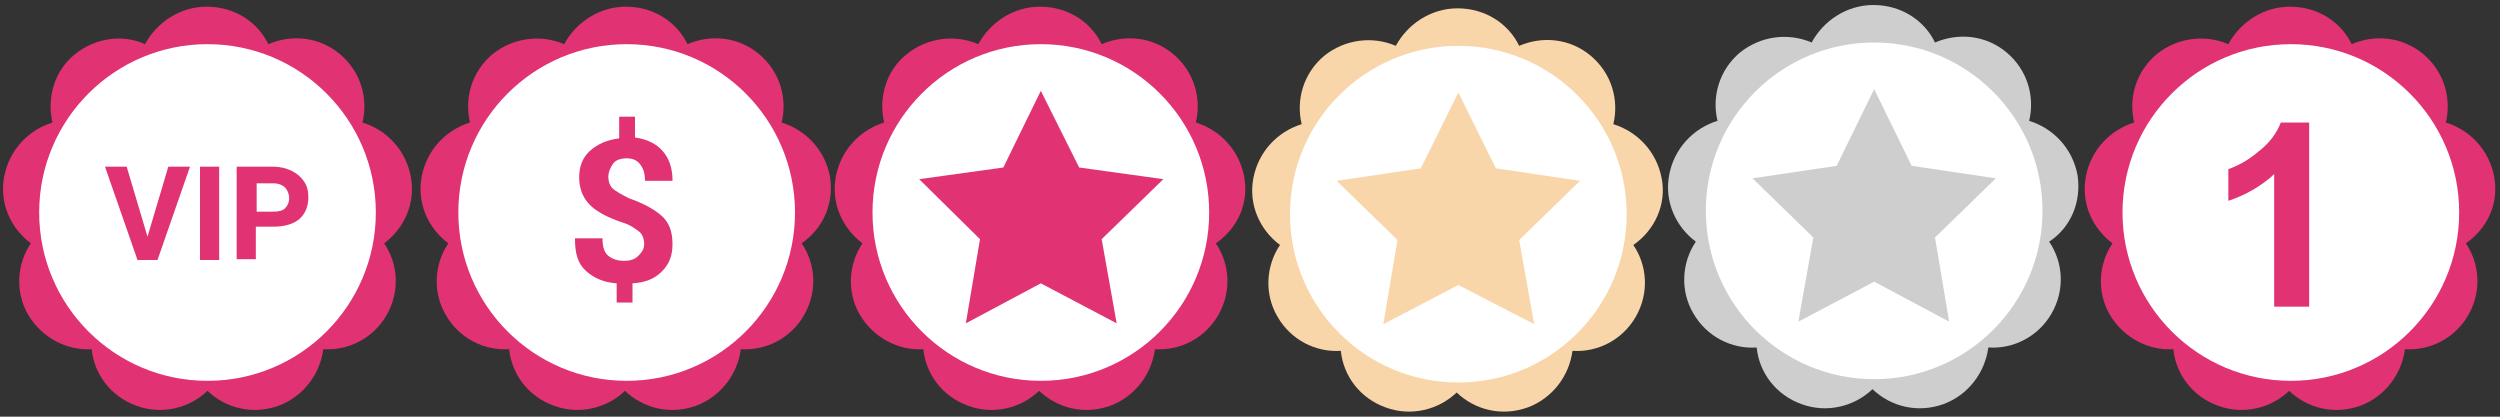<?xml version="1.0" encoding="utf-8"?>
<!-- Generator: Adobe Illustrator 21.1.0, SVG Export Plug-In . SVG Version: 6.00 Build 0)  -->
<svg version="1.1" xmlns="http://www.w3.org/2000/svg" xmlns:xlink="http://www.w3.org/1999/xlink" x="0px" y="0px" width="300px"
	 height="50px" viewBox="0 0 300 50" style="enable-background:new 0 0 300 50;" xml:space="preserve">
<rect x="0" y="0" width="300" height="50" fill="#333333" stroke="none"/>
<style type="text/css">
	.st0{fill:#E13274;}
	.st1{fill:#FFFFFF;}
	.st2{fill:#F9D5AA;}
	.st3{fill:#CECECE;}
</style>
<g id="Layer_1">
	<g>
		<g>
			<path class="st0" d="M49.3,21.2c-0.6-3.2-2.9-5.6-5.8-6.5c0.7-2.9-0.2-6.1-2.7-8.2c-2.5-2.1-5.8-2.4-8.6-1.2
				c-1.3-2.7-4.1-4.5-7.4-4.5c-3.2,0-6,1.9-7.4,4.5C14.8,4.1,11.5,4.5,9,6.5s-3.4,5.3-2.7,8.2c-2.9,0.9-5.2,3.3-5.8,6.5
				s0.8,6.2,3.2,8c-1.7,2.5-1.9,5.9-0.3,8.6s4.6,4.3,7.6,4.1c0.3,3,2.3,5.7,5.4,6.8c3,1.1,6.3,0.3,8.5-1.8c2.2,2.1,5.4,2.9,8.5,1.8
				c3-1.1,5-3.8,5.4-6.8c3,0.2,6-1.3,7.6-4.1c1.6-2.8,1.4-6.1-0.3-8.6C48.5,27.4,49.9,24.4,49.3,21.2z M24.9,39.5
				c-8,0-14.5-6.5-14.5-14.5s6.5-14.5,14.5-14.5S39.4,17,39.4,25S32.9,39.5,24.9,39.5z"/>
			<path class="st0" d="M25,10.3c-8.2,0-14.8,6.6-14.8,14.8S16.8,39.9,25,39.9c8.2,0,14.8-6.6,14.8-14.8S33.2,10.3,25,10.3z"/>
		</g>
	</g>
	<circle class="st1" cx="24.9" cy="25.5" r="20.2"/>
	<g>
		<g>
			<path class="st0" d="M99.6,21.2c-0.6-3.2-2.9-5.6-5.8-6.5c0.7-2.9-0.2-6.1-2.7-8.2c-2.5-2.1-5.8-2.4-8.6-1.2
				c-1.3-2.7-4.1-4.5-7.4-4.5c-3.2,0-6,1.9-7.4,4.5c-2.8-1.2-6.1-0.8-8.6,1.2c-2.5,2.1-3.4,5.3-2.7,8.2c-2.9,0.9-5.2,3.3-5.8,6.5
				c-0.6,3.2,0.8,6.2,3.2,8c-1.7,2.5-1.9,5.9-0.3,8.6c1.6,2.8,4.6,4.3,7.6,4.1c0.3,3,2.3,5.7,5.4,6.8c3,1.1,6.3,0.3,8.5-1.8
				c2.2,2.1,5.4,2.9,8.5,1.8c3-1.1,5-3.8,5.4-6.8c3,0.2,6-1.3,7.6-4.1c1.6-2.8,1.4-6.1-0.3-8.6C98.8,27.4,100.1,24.4,99.6,21.2z
				 M75.2,39.5c-8,0-14.5-6.5-14.5-14.5s6.5-14.5,14.5-14.5S89.6,17,89.6,25S83.2,39.5,75.2,39.5z"/>
			<path class="st0" d="M75.3,10.3c-8.2,0-14.8,6.6-14.8,14.8s6.6,14.8,14.8,14.8c8.2,0,14.8-6.6,14.8-14.8S83.4,10.3,75.3,10.3z"/>
		</g>
	</g>
	<circle class="st1" cx="75.2" cy="25.5" r="20.2"/>
	<g>
		<path class="st0" d="M77.3,29.3c0-0.6-0.2-1.2-0.6-1.5s-1-0.8-2-1.1c-1.8-0.6-3.1-1.3-3.9-2.1s-1.3-1.9-1.3-3.3
			c0-1.3,0.4-2.4,1.3-3.2s2-1.3,3.5-1.5V14h1.9v2.5c1.4,0.2,2.5,0.7,3.3,1.6s1.2,2.1,1.2,3.5l0,0.1h-3.3c0-0.9-0.2-1.5-0.6-2
			s-0.9-0.7-1.6-0.7c-0.7,0-1.3,0.2-1.6,0.6S73,20.6,73,21.2c0,0.6,0.2,1.1,0.5,1.4s1,0.7,2,1.2c1.7,0.6,3,1.3,3.9,2.1
			s1.3,1.9,1.3,3.4c0,1.4-0.4,2.4-1.3,3.3s-2,1.3-3.5,1.4v2.3h-1.9v-2.3c-1.5-0.1-2.7-0.6-3.7-1.5S69,30.3,69,28.7l0-0.1h3.3
			c0,1,0.2,1.7,0.7,2.1s1.1,0.6,1.9,0.6c0.8,0,1.3-0.2,1.7-0.6S77.3,29.9,77.3,29.3z"/>
	</g>
	<g>
		<g>
			<path class="st0" d="M149.3,21.2c-0.6-3.2-2.9-5.6-5.8-6.5c0.7-2.9-0.2-6.1-2.7-8.2c-2.5-2.1-5.8-2.4-8.6-1.2
				c-1.3-2.7-4.1-4.5-7.4-4.5c-3.2,0-6,1.9-7.4,4.5c-2.8-1.2-6.1-0.8-8.6,1.2s-3.4,5.3-2.7,8.2c-2.9,0.9-5.2,3.3-5.8,6.5
				c-0.6,3.2,0.8,6.2,3.2,8c-1.7,2.5-1.9,5.9-0.3,8.6s4.6,4.3,7.6,4.1c0.3,3,2.3,5.7,5.4,6.8c3,1.1,6.3,0.3,8.5-1.8
				c2.2,2.1,5.4,2.9,8.5,1.8c3-1.1,5-3.8,5.4-6.8c3,0.2,6-1.3,7.6-4.1c1.6-2.8,1.4-6.1-0.3-8.6C148.5,27.4,149.9,24.4,149.3,21.2z
				 M124.9,39.5c-8,0-14.5-6.5-14.5-14.5s6.5-14.5,14.5-14.5S139.4,17,139.4,25S132.9,39.5,124.9,39.5z"/>
			<path class="st0" d="M125,10.3c-8.2,0-14.8,6.6-14.8,14.8s6.6,14.8,14.8,14.8c8.2,0,14.8-6.6,14.8-14.8S133.2,10.3,125,10.3z"/>
		</g>
	</g>
	<circle class="st1" cx="124.9" cy="25.5" r="20.2"/>
	<polygon class="st0" points="124.9,10.9 129.5,20.1 139.6,21.5 132.2,28.7 134,38.8 124.9,34 115.9,38.8 117.6,28.7 110.3,21.5 
		120.4,20.1 	"/>
	<g>
		<g>
			<path class="st0" d="M299.3,21.2c-0.6-3.2-2.9-5.6-5.8-6.5c0.7-2.9-0.2-6.1-2.7-8.2c-2.5-2.1-5.8-2.4-8.6-1.2
				c-1.3-2.7-4.1-4.5-7.4-4.5c-3.2,0-6,1.9-7.4,4.5c-2.8-1.2-6.1-0.8-8.6,1.2c-2.5,2.1-3.4,5.3-2.7,8.2c-2.9,0.9-5.2,3.3-5.8,6.5
				s0.8,6.2,3.2,8c-1.7,2.5-1.9,5.9-0.3,8.6s4.6,4.3,7.6,4.1c0.3,3,2.3,5.7,5.4,6.8c3,1.1,6.3,0.3,8.5-1.8c2.2,2.1,5.4,2.9,8.5,1.8
				c3-1.1,5-3.8,5.4-6.8c3,0.2,6-1.3,7.6-4.1c1.6-2.8,1.4-6.1-0.3-8.6C298.5,27.4,299.9,24.4,299.3,21.2z M274.9,39.5
				c-8,0-14.5-6.5-14.5-14.5s6.5-14.5,14.5-14.5S289.4,17,289.4,25S282.9,39.5,274.9,39.5z"/>
			<path class="st0" d="M275,10.3c-8.2,0-14.8,6.6-14.8,14.8s6.6,14.8,14.8,14.8c8.2,0,14.8-6.6,14.8-14.8S283.2,10.3,275,10.3z"/>
		</g>
	</g>
	<circle class="st1" cx="274.9" cy="25.5" r="20.2"/>
	<g>
		<g>
			<path class="st2" d="M199.4,21.4c-0.6-3.2-2.9-5.6-5.8-6.5c0.7-2.9-0.2-6.1-2.7-8.2s-5.8-2.4-8.6-1.2c-1.3-2.7-4.1-4.5-7.4-4.5
				c-3.2,0-6,1.9-7.4,4.5c-2.8-1.2-6.1-0.8-8.6,1.2c-2.5,2.1-3.4,5.3-2.7,8.2c-2.9,0.9-5.2,3.3-5.8,6.5s0.8,6.2,3.2,8
				c-1.7,2.5-1.9,5.9-0.3,8.6c1.6,2.8,4.6,4.3,7.6,4.1c0.3,3,2.3,5.7,5.4,6.8c3,1.1,6.3,0.3,8.5-1.8c2.2,2.1,5.4,2.9,8.5,1.8
				c3-1.1,5-3.8,5.4-6.8c3,0.2,6-1.3,7.6-4.1c1.6-2.8,1.4-6.1-0.3-8.6C198.6,27.6,200,24.5,199.4,21.4z M175,39.6
				c-8,0-14.5-6.5-14.5-14.5S167,10.7,175,10.7s14.5,6.5,14.5,14.5S183,39.6,175,39.6z"/>
			<path class="st2" d="M175.1,10.4c-8.2,0-14.8,6.6-14.8,14.8S166.9,40,175.1,40c8.2,0,14.8-6.6,14.8-14.8S183.3,10.4,175.1,10.4z"
				/>
		</g>
	</g>
	<circle class="st1" cx="175" cy="25.7" r="20.2"/>
	<polygon class="st2" points="175,11.1 179.5,20.2 189.6,21.7 182.3,28.8 184.1,38.9 175,34.2 166,38.9 167.7,28.8 160.4,21.7 
		170.5,20.2 	"/>
	<g>
		<g>
			<path class="st3" d="M249.3,21c-0.6-3.2-2.9-5.6-5.8-6.5c0.7-2.9-0.2-6.1-2.7-8.2s-5.8-2.4-8.6-1.2c-1.3-2.7-4.1-4.5-7.4-4.5
				c-3.2,0-6,1.9-7.4,4.5c-2.8-1.2-6.1-0.8-8.6,1.2c-2.5,2.1-3.4,5.3-2.7,8.2c-2.9,0.9-5.2,3.3-5.8,6.5s0.8,6.2,3.2,8
				c-1.7,2.5-1.9,5.9-0.3,8.6c1.6,2.8,4.6,4.3,7.6,4.1c0.3,3,2.3,5.7,5.4,6.8c3,1.1,6.3,0.3,8.5-1.8c2.2,2.1,5.4,2.9,8.5,1.8
				c3-1.1,5-3.8,5.4-6.8c3,0.2,6-1.3,7.6-4.1c1.6-2.8,1.4-6.1-0.3-8.6C248.5,27.3,249.8,24.2,249.3,21z M224.9,39.3
				c-8,0-14.5-6.5-14.5-14.5s6.5-14.5,14.5-14.5s14.5,6.5,14.5,14.5S232.9,39.3,224.9,39.3z"/>
			<path class="st3" d="M225,10.1c-8.2,0-14.8,6.6-14.8,14.8s6.6,14.8,14.8,14.8c8.2,0,14.8-6.6,14.8-14.8S233.1,10.1,225,10.1z"/>
		</g>
	</g>
	<circle class="st1" cx="224.9" cy="25.3" r="20.2"/>
	<polygon class="st3" points="224.9,10.7 229.4,19.9 239.5,21.4 232.2,28.5 233.9,38.6 224.9,33.8 215.8,38.6 217.6,28.5 
		210.3,21.4 220.4,19.9 	"/>
	<g>
		<path class="st0" d="M277.1,36.8h-4.2V20.9c-1.5,1.4-3.4,2.5-5.5,3.2v-3.8c1.1-0.4,2.3-1,3.6-2.1c1.3-1,2.2-2.2,2.7-3.5h3.4V36.8z
			"/>
	</g>
</g>
<g id="Layer_2">
	<g>
		<path class="st0" d="M17.7,28.4l2.5-8.4h2.6l-3.9,11.2h-2.4L12.6,20h2.6L17.7,28.4z"/>
		<path class="st0" d="M26.3,31.2h-2.3V20h2.3V31.2z"/>
		<path class="st0" d="M30.7,27.2v3.9h-2.3V20h4.4c0.8,0,1.6,0.2,2.2,0.5c0.6,0.3,1.1,0.7,1.5,1.3s0.5,1.2,0.5,1.9
			c0,1.1-0.4,2-1.1,2.6c-0.7,0.6-1.8,0.9-3.1,0.9H30.7z M30.7,25.4h2.1c0.6,0,1.1-0.1,1.4-0.4c0.3-0.3,0.5-0.7,0.5-1.2
			c0-0.5-0.2-1-0.5-1.3c-0.3-0.3-0.8-0.5-1.3-0.5h-2.1V25.4z"/>
	</g>
</g>
</svg>
